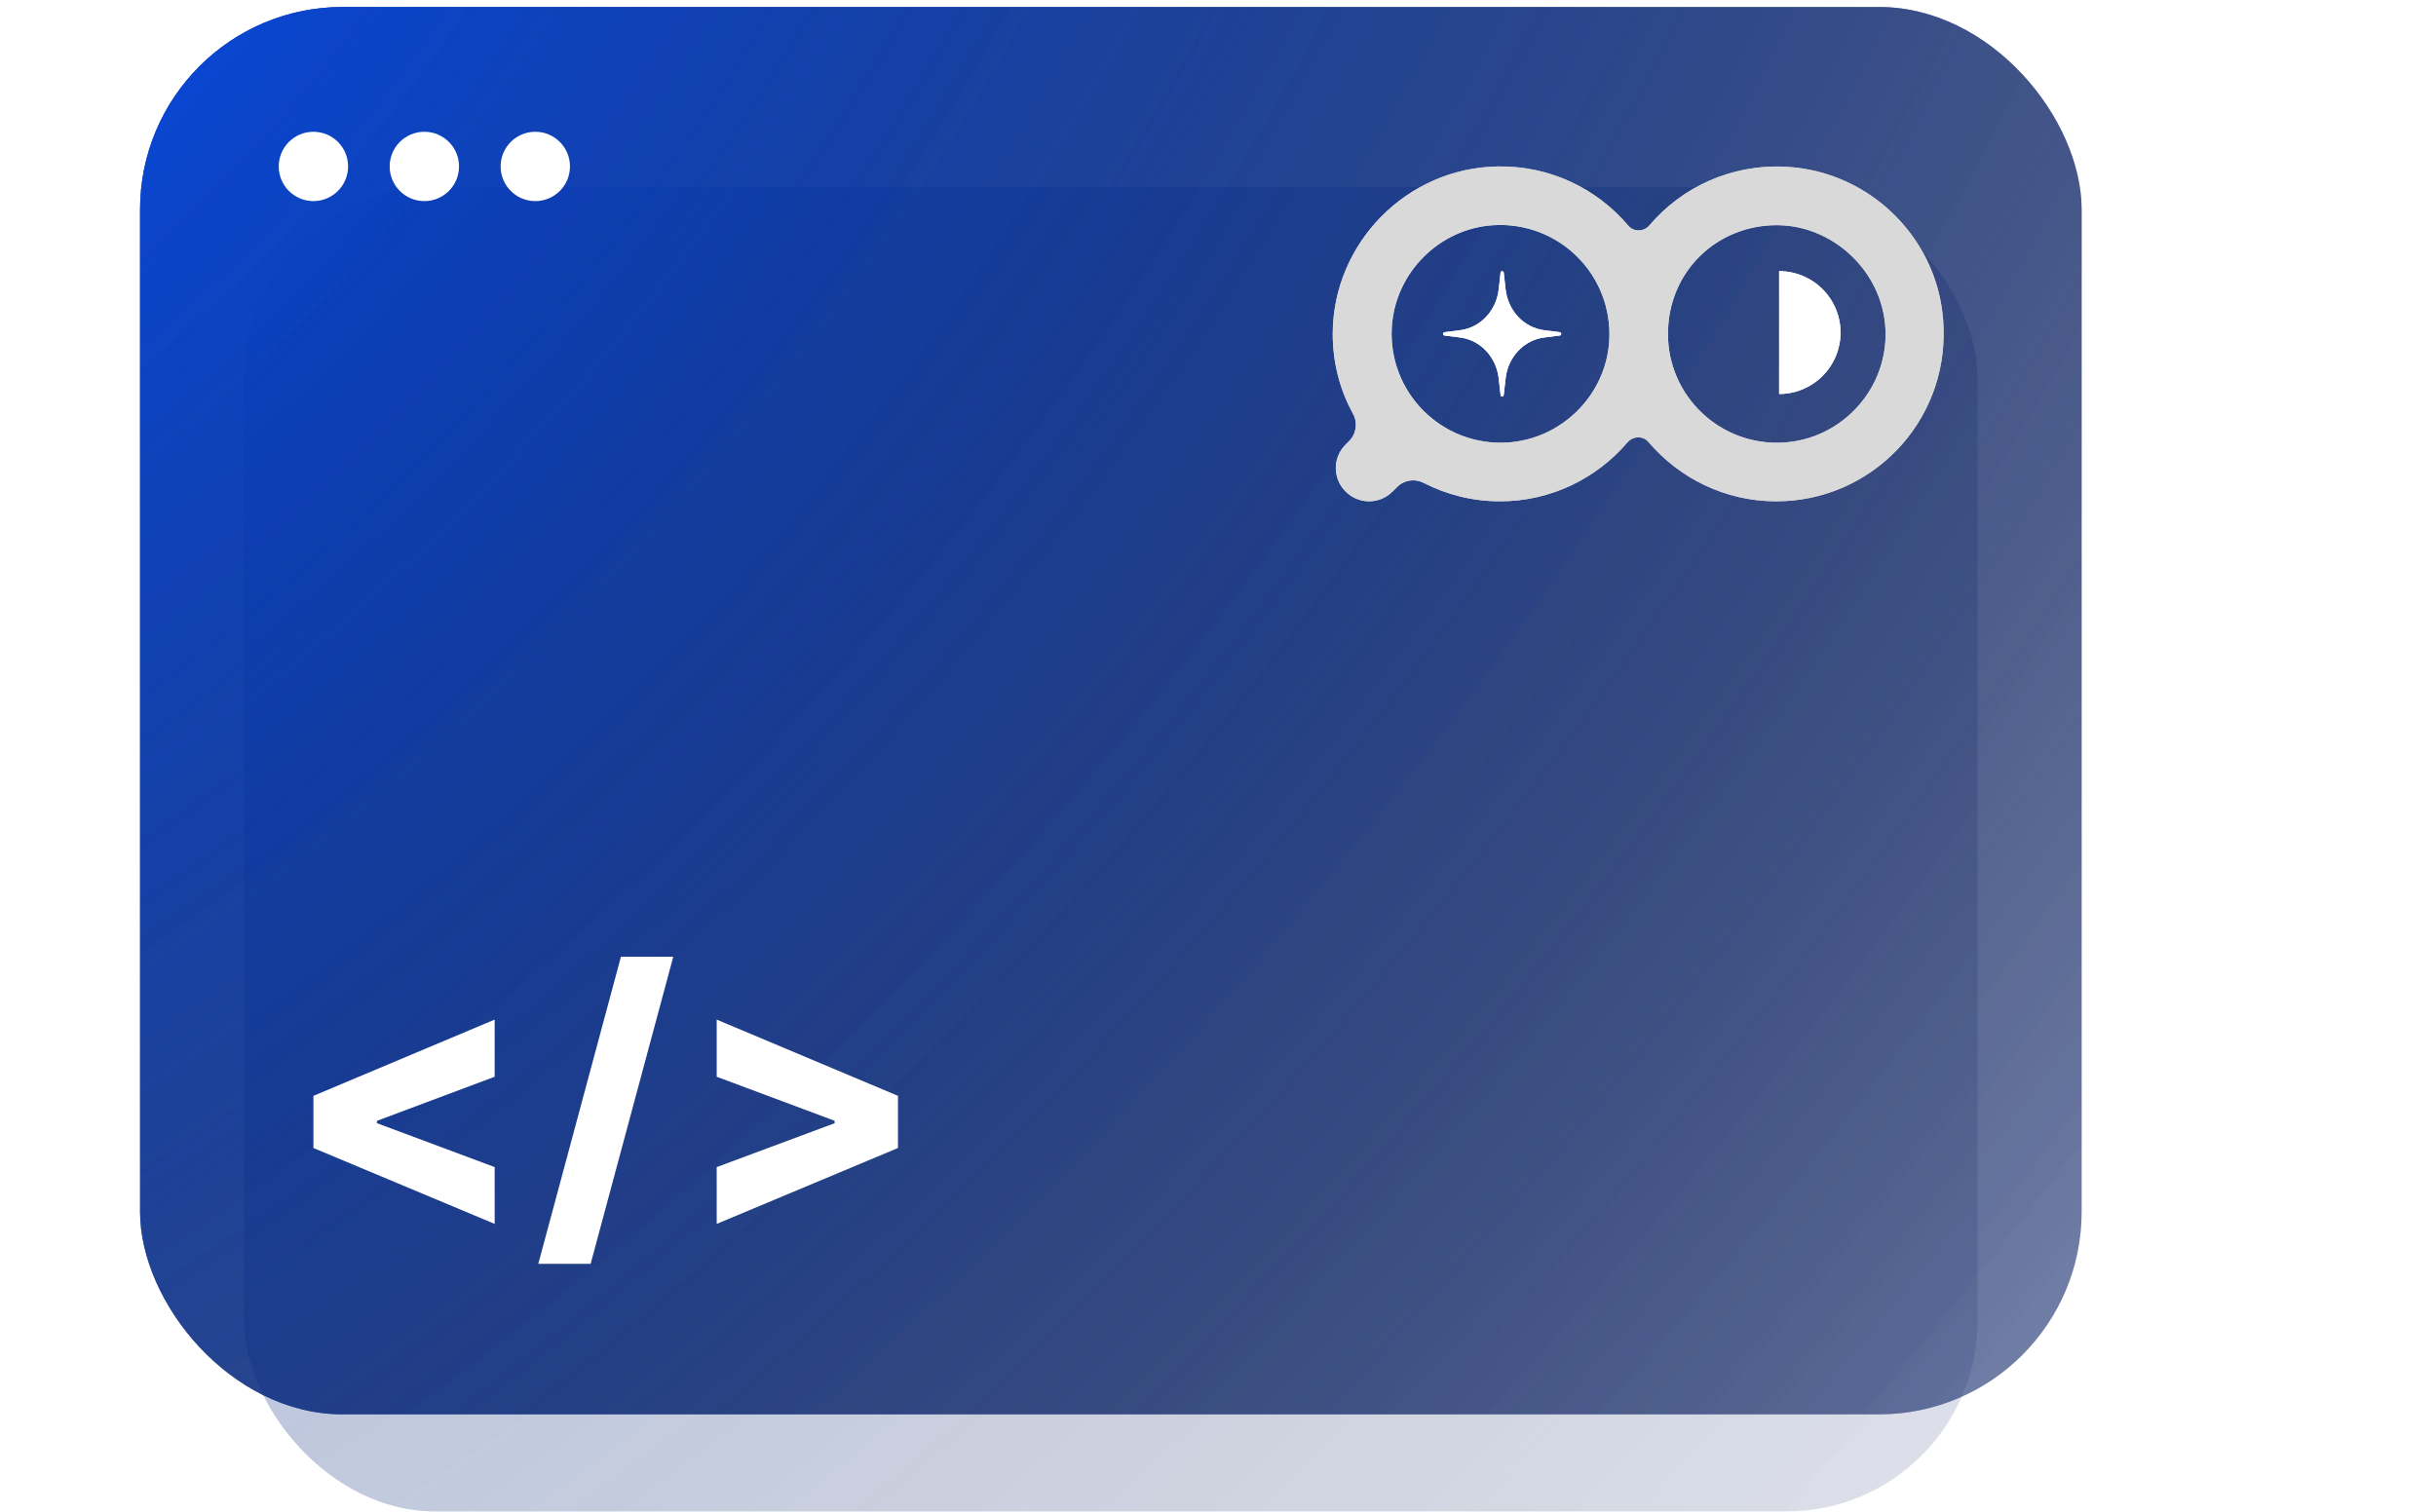 <svg width="248" height="154" viewBox="0 0 248 154" fill="none" xmlns="http://www.w3.org/2000/svg">
<g style="mix-blend-mode:plus-lighter" opacity="0.4" filter="url(#filter0_i_162_4172)">
<rect x="24.847" y="19.065" width="176.483" height="134.833" rx="19.446" fill="#0F2A83" fill-opacity="0.29"/>
<rect x="24.847" y="19.065" width="176.483" height="134.833" rx="19.446" fill="url(#paint0_radial_162_4172)"/>
</g>
<g filter="url(#filter1_bi_162_4172)">
<rect x="14.26" y="0.711" width="197.661" height="143.304" rx="20.625" fill="#0F2A83" fill-opacity="0.29"/>
<rect x="14.26" y="0.711" width="197.661" height="143.304" rx="20.625" fill="url(#paint1_radial_162_4172)"/>
</g>
<g style="mix-blend-mode:plus-lighter" filter="url(#filter2_i_162_4172)">
<rect x="14.26" y="0.711" width="197.661" height="143.304" rx="20.625" fill="#0F2A83" fill-opacity="0.29"/>
<rect x="14.26" y="0.711" width="197.661" height="143.304" rx="20.625" fill="url(#paint2_radial_162_4172)"/>
</g>
<path d="M232.528 106.802C232.559 106.534 232.931 106.534 232.963 106.802L233.22 109.047C233.548 111.945 235.739 114.233 238.519 114.579L240.671 114.847C240.928 114.878 240.928 115.266 240.671 115.297L238.519 115.565C235.739 115.911 233.548 118.195 233.22 121.097L232.963 123.342C232.931 123.61 232.559 123.61 232.528 123.342L232.271 121.097C231.942 118.199 229.751 115.911 226.971 115.565L224.82 115.297C224.563 115.266 224.563 114.878 224.82 114.847L226.971 114.579C229.751 114.233 231.942 111.949 232.271 109.047L232.528 106.802Z" fill="white"/>
<path d="M243.955 127.148C243.967 127.048 244.113 127.048 244.125 127.148L244.226 127.99C244.354 129.077 245.211 129.935 246.299 130.064L247.141 130.165C247.242 130.177 247.242 130.322 247.141 130.334L246.299 130.434C245.211 130.564 244.354 131.421 244.226 132.509L244.125 133.351C244.113 133.451 243.967 133.451 243.955 133.351L243.854 132.509C243.726 131.422 242.868 130.564 241.781 130.434L240.939 130.334C240.838 130.322 240.838 130.177 240.939 130.165L241.781 130.064C242.868 129.935 243.726 129.078 243.854 127.99L243.955 127.148Z" fill="white"/>
<path d="M3.231 48.084C3.244 47.983 3.389 47.983 3.401 48.084L3.502 48.926C3.63 50.012 4.488 50.87 5.576 51L6.418 51.1C6.518 51.112 6.518 51.258 6.418 51.27L5.576 51.37C4.488 51.5 3.63 52.356 3.502 53.444L3.401 54.286C3.389 54.387 3.244 54.387 3.231 54.286L3.131 53.444C3.002 52.358 2.145 51.5 1.057 51.37L0.215 51.27C0.115 51.258 0.115 51.112 0.215 51.1L1.057 51C2.145 50.87 3.002 50.014 3.131 48.926L3.231 48.084Z" fill="white"/>
<g style="mix-blend-mode:overlay">
<path d="M152.768 27.762C152.791 27.56 153.066 27.56 153.09 27.762L153.28 29.454C153.523 31.638 155.145 33.362 157.203 33.623L158.796 33.825C158.986 33.848 158.986 34.141 158.796 34.164L157.203 34.366C155.145 34.627 153.523 36.348 153.28 38.535L153.09 40.227C153.066 40.429 152.791 40.429 152.768 40.227L152.578 38.535C152.335 36.351 150.713 34.627 148.655 34.366L147.062 34.164C146.872 34.141 146.872 33.848 147.062 33.825L148.655 33.623C150.713 33.362 152.335 31.641 152.578 29.454L152.768 27.762Z" fill="white"/>
<path d="M181.684 45.058C175.193 45.5 169.809 40.374 169.809 34.009C169.809 27.645 174.78 22.928 180.89 22.928C187 22.928 192.384 28.309 191.939 34.8C191.558 40.245 187.158 44.677 181.681 45.055L181.684 45.058ZM153.473 45.058C146.793 45.471 141.283 39.961 141.696 33.283C142.044 27.776 146.509 23.28 152.018 22.931C158.731 22.518 164.241 28.028 163.828 34.738C163.48 40.245 158.983 44.709 153.476 45.058H153.473ZM181.81 16.979C176.238 16.695 171.203 19.07 167.909 22.963C167.338 23.628 166.293 23.628 165.758 22.963C162.561 19.196 157.78 16.854 152.461 16.95C143.215 17.108 135.712 24.738 135.68 33.98C135.68 36.925 136.409 39.709 137.738 42.116C138.244 43.035 138.086 44.174 137.357 44.903L136.991 45.269C135.662 46.598 135.662 48.72 136.991 50.049C138.32 51.378 140.443 51.378 141.772 50.049L142.235 49.59C142.963 48.861 144.038 48.703 144.957 49.177C147.299 50.38 149.928 51.045 152.715 51.045C157.909 51.045 162.561 48.703 165.696 45.032C166.267 44.367 167.312 44.367 167.848 45.032C170.983 48.703 175.635 51.045 180.829 51.045C190.487 51.045 198.242 43.035 197.861 33.318C197.607 24.582 190.548 17.427 181.81 16.982V16.979Z" fill="#D9D9D9"/>
<path d="M181.127 40.116C181.947 40.116 182.761 39.955 183.519 39.639C184.277 39.325 184.968 38.863 185.548 38.283C186.127 37.704 186.59 37.013 186.903 36.255C187.216 35.496 187.38 34.682 187.38 33.863C187.38 33.043 187.219 32.229 186.903 31.471C186.59 30.713 186.127 30.022 185.548 29.442C184.968 28.862 184.277 28.4 183.519 28.087C182.761 27.773 181.947 27.609 181.127 27.609V40.113V40.116Z" fill="white"/>
</g>
<g style="mix-blend-mode:overlay">
<path d="M181.684 45.058C175.193 45.5 169.809 40.374 169.809 34.009C169.809 27.645 174.78 22.928 180.89 22.928C187 22.928 192.384 28.309 191.939 34.8C191.558 40.245 187.158 44.677 181.681 45.055L181.684 45.058ZM153.473 45.058C146.793 45.471 141.283 39.961 141.696 33.283C142.044 27.776 146.509 23.28 152.018 22.931C158.731 22.518 164.241 28.028 163.828 34.738C163.48 40.245 158.983 44.709 153.476 45.058H153.473ZM181.81 16.979C176.238 16.695 171.203 19.07 167.909 22.963C167.338 23.628 166.293 23.628 165.758 22.963C162.561 19.196 157.78 16.854 152.461 16.95C143.215 17.108 135.712 24.738 135.68 33.98C135.68 36.925 136.409 39.709 137.738 42.116C138.244 43.035 138.086 44.174 137.357 44.903L136.991 45.269C135.662 46.598 135.662 48.72 136.991 50.049C138.32 51.378 140.443 51.378 141.772 50.049L142.235 49.59C142.963 48.861 144.038 48.703 144.957 49.177C147.299 50.38 149.928 51.045 152.715 51.045C157.909 51.045 162.561 48.703 165.696 45.032C166.267 44.367 167.312 44.367 167.848 45.032C170.983 48.703 175.635 51.045 180.829 51.045C190.487 51.045 198.242 43.035 197.861 33.318C197.607 24.582 190.548 17.427 181.81 16.982V16.979Z" fill="#D9D9D9"/>
</g>
<path d="M152.767 27.762C152.791 27.56 153.066 27.56 153.089 27.762L153.279 29.454C153.522 31.638 155.144 33.362 157.202 33.623L158.795 33.825C158.985 33.848 158.985 34.141 158.795 34.164L157.202 34.366C155.144 34.627 153.522 36.348 153.279 38.535L153.089 40.227C153.066 40.429 152.791 40.429 152.767 40.227L152.577 38.535C152.334 36.351 150.712 34.627 148.654 34.366L147.061 34.164C146.871 34.141 146.871 33.848 147.061 33.825L148.654 33.623C150.712 33.362 152.334 31.641 152.577 29.454L152.767 27.762Z" fill="white"/>
<path d="M181.126 40.116C181.946 40.116 182.76 39.955 183.518 39.639C184.276 39.325 184.967 38.863 185.547 38.283C186.127 37.704 186.589 37.013 186.902 36.255C187.216 35.496 187.38 34.682 187.38 33.863C187.38 33.043 187.219 32.229 186.902 31.471C186.589 30.713 186.127 30.022 185.547 29.442C184.967 28.862 184.276 28.4 183.518 28.087C182.76 27.773 181.946 27.609 181.126 27.609V40.113V40.116Z" fill="white"/>
<path d="M31.907 116.894V111.584L50.361 103.82V109.639L38.199 114.195L38.374 113.897V114.581L38.199 114.3L50.361 118.839V124.623L31.907 116.894Z" fill="white"/>
<path d="M68.542 97.424L60.13 128.689H54.802L63.214 97.424H68.542Z" fill="white"/>
<path d="M91.419 116.894L72.965 124.623V118.839L85.162 114.3L84.97 114.581V113.897L85.162 114.195L72.965 109.639V103.82L91.419 111.584V116.894Z" fill="white"/>
<g style="mix-blend-mode:overlay">
<circle cx="31.907" cy="16.947" r="3.53" fill="white"/>
<circle cx="43.202" cy="16.947" r="3.53" fill="white"/>
<circle cx="54.497" cy="16.947" r="3.53" fill="white"/>
</g>
<defs>
<filter id="filter0_i_162_4172" x="24.847" y="19.065" width="176.483" height="134.833" filterUnits="userSpaceOnUse" color-interpolation-filters="sRGB">
<feFlood flood-opacity="0" result="BackgroundImageFix"/>
<feBlend mode="normal" in="SourceGraphic" in2="BackgroundImageFix" result="shape"/>
<feColorMatrix in="SourceAlpha" type="matrix" values="0 0 0 0 0 0 0 0 0 0 0 0 0 0 0 0 0 0 127 0" result="hardAlpha"/>
<feOffset/>
<feGaussianBlur stdDeviation="14.379"/>
<feComposite in2="hardAlpha" operator="arithmetic" k2="-1" k3="1"/>
<feColorMatrix type="matrix" values="0 0 0 0 0.161 0 0 0 0 0.392 0 0 0 0 1 0 0 0 1 0"/>
<feBlend mode="normal" in2="shape" result="effect1_innerShadow_162_4172"/>
</filter>
<filter id="filter1_bi_162_4172" x="5.233" y="-8.316" width="215.716" height="161.359" filterUnits="userSpaceOnUse" color-interpolation-filters="sRGB">
<feFlood flood-opacity="0" result="BackgroundImageFix"/>
<feGaussianBlur in="BackgroundImageFix" stdDeviation="4.514"/>
<feComposite in2="SourceAlpha" operator="in" result="effect1_backgroundBlur_162_4172"/>
<feBlend mode="normal" in="SourceGraphic" in2="effect1_backgroundBlur_162_4172" result="shape"/>
<feColorMatrix in="SourceAlpha" type="matrix" values="0 0 0 0 0 0 0 0 0 0 0 0 0 0 0 0 0 0 127 0" result="hardAlpha"/>
<feOffset/>
<feGaussianBlur stdDeviation="15.25"/>
<feComposite in2="hardAlpha" operator="arithmetic" k2="-1" k3="1"/>
<feColorMatrix type="matrix" values="0 0 0 0 0.161 0 0 0 0 0.392 0 0 0 0 1 0 0 0 1 0"/>
<feBlend mode="normal" in2="shape" result="effect2_innerShadow_162_4172"/>
</filter>
<filter id="filter2_i_162_4172" x="14.26" y="0.711" width="197.661" height="143.304" filterUnits="userSpaceOnUse" color-interpolation-filters="sRGB">
<feFlood flood-opacity="0" result="BackgroundImageFix"/>
<feBlend mode="normal" in="SourceGraphic" in2="BackgroundImageFix" result="shape"/>
<feColorMatrix in="SourceAlpha" type="matrix" values="0 0 0 0 0 0 0 0 0 0 0 0 0 0 0 0 0 0 127 0" result="hardAlpha"/>
<feOffset/>
<feGaussianBlur stdDeviation="15.25"/>
<feComposite in2="hardAlpha" operator="arithmetic" k2="-1" k3="1"/>
<feColorMatrix type="matrix" values="0 0 0 0 0.161 0 0 0 0 0.392 0 0 0 0 1 0 0 0 1 0"/>
<feBlend mode="normal" in2="shape" result="effect1_innerShadow_162_4172"/>
</filter>
<radialGradient id="paint0_radial_162_4172" cx="0" cy="0" r="1" gradientUnits="userSpaceOnUse" gradientTransform="translate(-3.445 -8.21) rotate(43.379) scale(281.736 438.105)">
<stop stop-color="#0752FD"/>
<stop offset="1" stop-opacity="0"/>
</radialGradient>
<radialGradient id="paint1_radial_162_4172" cx="0" cy="0" r="1" gradientUnits="userSpaceOnUse" gradientTransform="translate(-17.426 -28.278) rotate(41.883) scale(308.051 476.956)">
<stop stop-color="#0752FD"/>
<stop offset="1" stop-opacity="0"/>
</radialGradient>
<radialGradient id="paint2_radial_162_4172" cx="0" cy="0" r="1" gradientUnits="userSpaceOnUse" gradientTransform="translate(-17.426 -28.278) rotate(41.883) scale(308.051 476.956)">
<stop stop-color="#0752FD"/>
<stop offset="1" stop-opacity="0"/>
</radialGradient>
</defs>
</svg>
